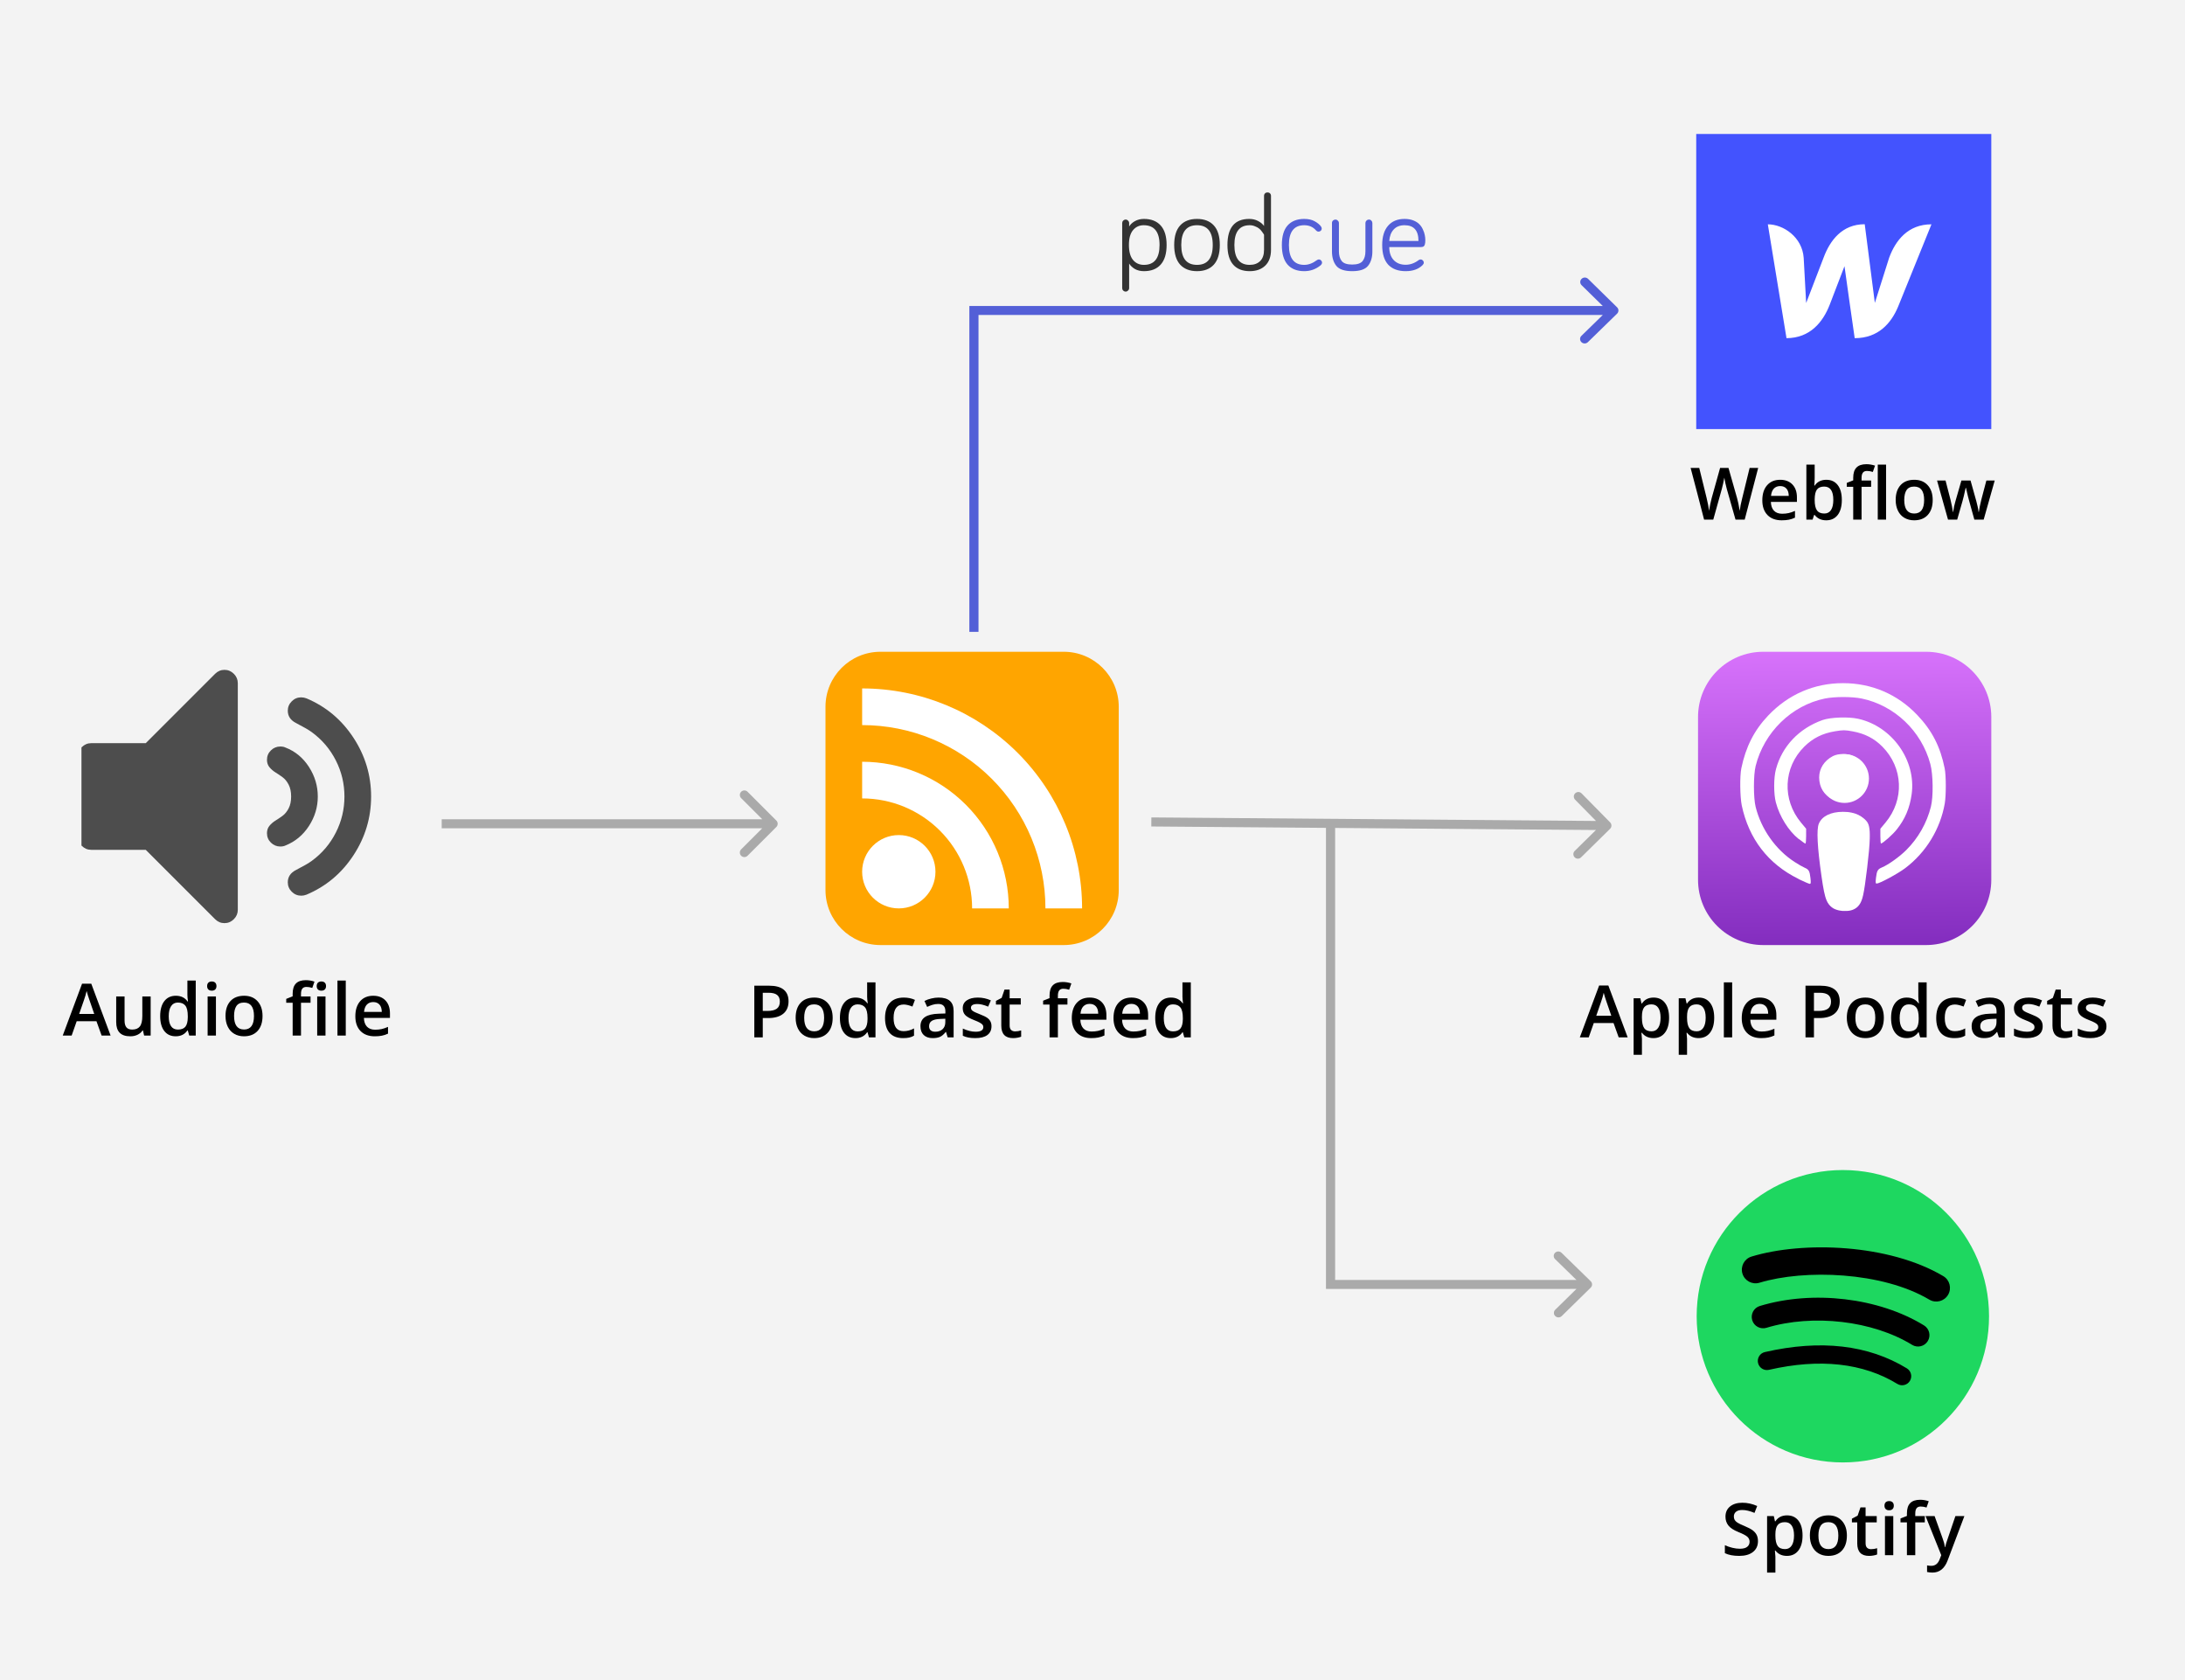 <svg width="1207" height="928" viewBox="0 0 1207 928" fill="none" xmlns="http://www.w3.org/2000/svg">
<rect x="0" y="0" width="1207" height="928" fill="#808080" stroke="none"/>
<rect width="1207" height="928" fill="white" fill-opacity="0.9"/>
<rect width="163" height="163" transform="translate(937 74)" fill="#4353FE"/>
<g clip-path="url(#clip0)">
<path d="M1043.6 142.282C1043.6 142.282 1036.27 165.407 1035.67 167.316C1035.45 165.352 1030.08 123.848 1030.08 123.848C1017.59 123.848 1010.92 132.792 1007.39 142.228C1007.39 142.228 998.484 165.407 997.724 167.37C997.67 165.571 996.367 142.5 996.367 142.5C995.607 130.938 985.076 123.902 976.552 123.902L986.867 186.786C999.95 186.732 1007.01 177.842 1010.7 168.407C1010.7 168.407 1018.57 147.954 1018.9 147.027C1018.95 147.9 1024.54 186.786 1024.54 186.786C1037.68 186.786 1044.74 178.442 1048.54 169.334L1066.94 123.902C1053.97 123.902 1047.13 132.792 1043.6 142.282Z" fill="white"/>
</g>
<path d="M963.781 287H958.703L953.859 269.969C953.651 269.227 953.391 268.159 953.078 266.766C952.766 265.359 952.577 264.383 952.512 263.836C952.382 264.669 952.167 265.75 951.867 267.078C951.581 268.406 951.34 269.396 951.145 270.047L946.418 287H941.34L937.648 272.703L933.898 258.445H938.664L942.746 275.086C943.384 277.755 943.84 280.112 944.113 282.156C944.257 281.049 944.471 279.812 944.758 278.445C945.044 277.078 945.305 275.971 945.539 275.125L950.188 258.445H954.816L959.582 275.203C960.038 276.753 960.52 279.07 961.027 282.156C961.223 280.294 961.691 277.924 962.434 275.047L966.496 258.445H971.223L963.781 287ZM984.23 287.391C980.871 287.391 978.241 286.414 976.34 284.461C974.452 282.495 973.508 279.793 973.508 276.355C973.508 272.827 974.387 270.053 976.145 268.035C977.902 266.017 980.318 265.008 983.391 265.008C986.242 265.008 988.495 265.874 990.148 267.605C991.802 269.337 992.629 271.72 992.629 274.754V277.234H978.234C978.299 279.331 978.866 280.945 979.934 282.078C981.001 283.198 982.505 283.758 984.445 283.758C985.721 283.758 986.906 283.641 988 283.406C989.107 283.159 990.292 282.755 991.555 282.195V285.926C990.435 286.46 989.302 286.837 988.156 287.059C987.01 287.28 985.702 287.391 984.23 287.391ZM983.391 268.484C981.932 268.484 980.76 268.947 979.875 269.871C979.003 270.796 978.482 272.143 978.312 273.914H988.117C988.091 272.13 987.661 270.783 986.828 269.871C985.995 268.947 984.849 268.484 983.391 268.484ZM1008.88 265.008C1011.57 265.008 1013.67 265.984 1015.17 267.938C1016.68 269.891 1017.43 272.632 1017.43 276.16C1017.43 279.702 1016.67 282.462 1015.15 284.441C1013.62 286.408 1011.51 287.391 1008.8 287.391C1006.07 287.391 1003.94 286.408 1002.43 284.441H1002.12L1001.28 287H997.844V256.609H1002.43V263.836C1002.43 264.37 1002.41 265.164 1002.36 266.219C1002.3 267.273 1002.26 267.944 1002.24 268.23H1002.43C1003.89 266.082 1006.04 265.008 1008.88 265.008ZM1007.69 268.758C1005.84 268.758 1004.5 269.305 1003.68 270.398C1002.88 271.479 1002.46 273.296 1002.43 275.848V276.16C1002.43 278.79 1002.85 280.698 1003.68 281.883C1004.52 283.055 1005.88 283.641 1007.77 283.641C1009.39 283.641 1010.62 282.996 1011.46 281.707C1012.3 280.418 1012.73 278.556 1012.73 276.121C1012.73 271.212 1011.05 268.758 1007.69 268.758ZM1033.61 268.875H1028.33V287H1023.72V268.875H1020.17V266.727L1023.72 265.32V263.914C1023.72 261.362 1024.32 259.474 1025.52 258.25C1026.72 257.013 1028.55 256.395 1031.01 256.395C1032.62 256.395 1034.21 256.661 1035.77 257.195L1034.56 260.672C1033.43 260.307 1032.35 260.125 1031.32 260.125C1030.28 260.125 1029.52 260.451 1029.04 261.102C1028.57 261.74 1028.33 262.703 1028.33 263.992V265.398H1033.61V268.875ZM1041.87 287H1037.28V256.609H1041.87V287ZM1067.63 276.16C1067.63 279.689 1066.72 282.443 1064.91 284.422C1063.1 286.401 1060.58 287.391 1057.36 287.391C1055.34 287.391 1053.55 286.935 1052 286.023C1050.45 285.112 1049.26 283.803 1048.43 282.098C1047.6 280.392 1047.18 278.413 1047.18 276.16C1047.18 272.658 1048.08 269.923 1049.88 267.957C1051.67 265.991 1054.2 265.008 1057.47 265.008C1060.6 265.008 1063.07 266.017 1064.89 268.035C1066.72 270.04 1067.63 272.749 1067.63 276.16ZM1051.91 276.16C1051.91 281.147 1053.75 283.641 1057.43 283.641C1061.08 283.641 1062.9 281.147 1062.9 276.16C1062.9 271.225 1061.07 268.758 1057.39 268.758C1055.47 268.758 1054.07 269.396 1053.2 270.672C1052.34 271.948 1051.91 273.777 1051.91 276.16ZM1090.64 287L1087.84 276.922C1087.51 275.854 1086.89 273.374 1086.01 269.48H1085.83C1085.08 272.996 1084.48 275.49 1084.04 276.961L1081.16 287H1076.09L1070.03 265.398H1074.72L1077.47 276.043C1078.1 278.673 1078.54 280.926 1078.8 282.801H1078.92C1079.05 281.85 1079.24 280.763 1079.5 279.539C1079.78 278.302 1080.01 277.378 1080.21 276.766L1083.49 265.398H1088.53L1091.71 276.766C1091.91 277.404 1092.15 278.38 1092.43 279.695C1092.73 281.01 1092.91 282.033 1092.96 282.762H1093.12C1093.31 281.16 1093.77 278.921 1094.48 276.043L1097.28 265.398H1101.89L1095.79 287H1090.64Z" fill="black"/>
<path d="M1063.96 360H974.04C954.135 360 938 376.135 938 396.04V485.96C938 505.865 954.135 522 974.04 522H1063.96C1083.86 522 1100 505.865 1100 485.96V396.04C1100 376.135 1083.86 360 1063.96 360Z" fill="url(#paint0_linear)"/>
<path d="M1014.05 501.826C1009.22 500.098 1008.18 497.749 1006.2 483.984C1003.9 467.984 1003.39 458.08 1004.73 454.943C1006.5 450.785 1011.3 448.425 1018.03 448.398C1024.7 448.371 1029.55 450.752 1031.33 454.943C1032.67 458.075 1032.17 467.984 1029.86 483.984C1028.29 495.162 1027.43 497.986 1025.27 499.887C1022.3 502.517 1018.09 503.246 1014.09 501.831L1014.05 501.826ZM993.409 485.41C976.723 477.202 966.031 463.313 962.143 444.834C961.171 440.066 961.009 428.688 961.927 424.314C964.357 412.569 969.001 403.384 976.723 395.262C987.847 383.533 1002.16 377.334 1018.09 377.334C1033.86 377.334 1048.11 383.42 1058.97 394.798C1067.23 403.384 1071.87 412.472 1074.25 424.444C1075.06 428.429 1075.06 439.294 1074.3 443.776C1071.82 457.945 1063.93 470.851 1052.43 479.524C1048.33 482.623 1038.28 488.034 1036.66 488.034C1036.07 488.034 1036.02 487.418 1036.29 484.929C1036.77 480.933 1037.26 480.101 1039.53 479.151C1043.14 477.639 1049.3 473.254 1053.08 469.463C1059.61 462.983 1064.42 454.505 1066.63 445.595C1068.04 440.033 1067.88 427.667 1066.31 421.943C1061.4 403.745 1046.55 389.597 1028.35 385.817C1023.06 384.737 1013.44 384.737 1008.1 385.817C989.683 389.597 974.455 404.447 969.811 423.131C968.569 428.207 968.569 440.573 969.811 445.649C972.889 458.015 980.881 469.355 991.357 476.105C993.409 477.455 995.893 478.859 996.919 479.291C999.187 480.263 999.673 481.073 1000.11 485.069C1000.38 487.499 1000.32 488.201 999.727 488.201C999.349 488.201 996.595 487.013 993.679 485.609L993.409 485.41ZM993.625 463.442C988.009 458.96 983.041 451.012 980.989 443.214C979.747 438.505 979.747 429.552 981.043 424.854C984.445 412.175 993.787 402.347 1006.75 397.73C1011.18 396.164 1021 395.813 1026.46 397.017C1045.25 401.202 1058.59 420.021 1056 438.689C1054.97 446.211 1052.38 452.389 1047.79 458.129C1045.52 461.029 1040.01 465.894 1039.04 465.894C1038.88 465.894 1038.72 464.058 1038.72 461.822V457.74L1041.52 454.392C1052.11 441.713 1051.35 424.001 1039.8 412.38C1035.31 407.855 1030.13 405.198 1023.43 403.972C1019.11 403.173 1018.2 403.173 1013.66 403.918C1006.77 405.041 1001.44 407.709 996.703 412.396C985.093 423.898 984.337 441.702 994.921 454.392L997.708 457.74V461.844C997.708 464.112 997.53 465.948 997.308 465.948C997.092 465.948 995.526 464.868 993.852 463.518L993.625 463.442ZM1012.36 441.394C1007.56 439.159 1004.97 434.941 1004.91 429.444C1004.91 424.503 1007.67 420.194 1012.42 417.672C1015.44 416.084 1020.79 416.084 1023.81 417.683C1027.11 419.395 1029.81 422.716 1030.83 426.182C1033.96 436.831 1022.68 446.162 1012.47 441.394H1012.36Z" fill="white"/>
<path d="M1018.94 443.489C1026.38 443.489 1032.41 437.46 1032.41 430.022C1032.41 422.584 1026.38 416.554 1018.94 416.554C1011.5 416.554 1005.47 422.584 1005.47 430.022C1005.47 437.46 1011.5 443.489 1018.94 443.489Z" fill="white"/>
<path d="M1020.23 448.706C1021.17 448.83 1023.02 449.073 1024.74 449.624C1026.47 450.164 1028.03 451.012 1029.25 451.881C1030.44 452.745 1031.31 453.641 1031.85 454.732C1032.39 455.823 1032.66 457.119 1032.82 459.241C1032.93 461.369 1032.93 464.317 1032.44 469.825C1031.95 475.317 1030.98 483.368 1030.23 488.525C1029.47 493.709 1028.93 495.977 1028.23 497.651C1027.53 499.379 1026.61 500.513 1025.58 501.323C1024.56 502.133 1023.37 502.619 1022.23 502.889C1021.1 503.159 1020.07 503.159 1019.1 503.159C1018.13 503.159 1017.21 503.159 1015.97 502.889C1014.73 502.619 1013.11 502.133 1011.92 501.161C1010.68 500.189 1009.87 498.785 1009.22 496.949C1008.57 495.113 1008.09 492.899 1007.44 488.471C1006.79 484.043 1005.93 477.455 1005.39 472.433C1004.85 467.411 1004.63 463.955 1004.59 461.633C1004.53 459.311 1004.64 458.161 1004.91 457.043C1005.18 455.963 1005.61 454.937 1006.21 454.073C1006.8 453.209 1007.58 452.453 1008.37 451.859C1009.14 451.265 1009.93 450.833 1010.88 450.499C1011.82 450.121 1012.95 449.797 1014.34 449.527C1015.74 449.257 1017.36 448.987 1018.2 448.879C1019.03 448.754 1019.03 448.754 1019.96 448.879L1020.23 448.706Z" fill="white"/>
<path d="M894.176 573L891.324 565.07H880.406L877.613 573H872.691L883.375 544.328H888.453L899.137 573H894.176ZM890.094 561.047L887.418 553.273C887.223 552.753 886.949 551.932 886.598 550.812C886.259 549.693 886.025 548.872 885.895 548.352C885.543 549.953 885.029 551.704 884.352 553.605L881.773 561.047H890.094ZM913.375 573.391C910.641 573.391 908.518 572.408 907.008 570.441H906.734C906.917 572.264 907.008 573.371 907.008 573.762V582.609H902.418V551.398H906.129C906.233 551.802 906.448 552.766 906.773 554.289H907.008C908.44 552.102 910.589 551.008 913.453 551.008C916.148 551.008 918.245 551.984 919.742 553.938C921.253 555.891 922.008 558.632 922.008 562.16C922.008 565.689 921.24 568.443 919.703 570.422C918.18 572.401 916.07 573.391 913.375 573.391ZM912.262 554.758C910.439 554.758 909.104 555.292 908.258 556.359C907.424 557.427 907.008 559.133 907.008 561.477V562.16C907.008 564.79 907.424 566.698 908.258 567.883C909.091 569.055 910.452 569.641 912.34 569.641C913.928 569.641 915.152 568.99 916.012 567.688C916.871 566.385 917.301 564.53 917.301 562.121C917.301 559.699 916.871 557.87 916.012 556.633C915.165 555.383 913.915 554.758 912.262 554.758ZM938.297 573.391C935.562 573.391 933.44 572.408 931.93 570.441H931.656C931.839 572.264 931.93 573.371 931.93 573.762V582.609H927.34V551.398H931.051C931.155 551.802 931.37 552.766 931.695 554.289H931.93C933.362 552.102 935.51 551.008 938.375 551.008C941.07 551.008 943.167 551.984 944.664 553.938C946.174 555.891 946.93 558.632 946.93 562.16C946.93 565.689 946.161 568.443 944.625 570.422C943.102 572.401 940.992 573.391 938.297 573.391ZM937.184 554.758C935.361 554.758 934.026 555.292 933.18 556.359C932.346 557.427 931.93 559.133 931.93 561.477V562.16C931.93 564.79 932.346 566.698 933.18 567.883C934.013 569.055 935.374 569.641 937.262 569.641C938.85 569.641 940.074 568.99 940.934 567.688C941.793 566.385 942.223 564.53 942.223 562.121C942.223 559.699 941.793 557.87 940.934 556.633C940.087 555.383 938.837 554.758 937.184 554.758ZM956.852 573H952.262V542.609H956.852V573ZM972.867 573.391C969.508 573.391 966.878 572.414 964.977 570.461C963.089 568.495 962.145 565.793 962.145 562.355C962.145 558.827 963.023 556.053 964.781 554.035C966.539 552.017 968.954 551.008 972.027 551.008C974.879 551.008 977.132 551.874 978.785 553.605C980.439 555.337 981.266 557.72 981.266 560.754V563.234H966.871C966.936 565.331 967.503 566.945 968.57 568.078C969.638 569.198 971.142 569.758 973.082 569.758C974.358 569.758 975.543 569.641 976.637 569.406C977.743 569.159 978.928 568.755 980.191 568.195V571.926C979.072 572.46 977.939 572.837 976.793 573.059C975.647 573.28 974.339 573.391 972.867 573.391ZM972.027 554.484C970.569 554.484 969.397 554.947 968.512 555.871C967.639 556.796 967.118 558.143 966.949 559.914H976.754C976.728 558.13 976.298 556.783 975.465 555.871C974.632 554.947 973.486 554.484 972.027 554.484ZM1016.27 553.078C1016.27 556.06 1015.29 558.345 1013.34 559.934C1011.38 561.522 1008.6 562.316 1005 562.316H1002.03V573H997.359V544.445H1005.58C1009.15 544.445 1011.82 545.174 1013.59 546.633C1015.37 548.091 1016.27 550.24 1016.27 553.078ZM1002.03 558.391H1004.51C1006.9 558.391 1008.66 557.974 1009.78 557.141C1010.9 556.307 1011.46 555.005 1011.46 553.234C1011.46 551.594 1010.96 550.37 1009.96 549.562C1008.95 548.755 1007.39 548.352 1005.27 548.352H1002.03V558.391ZM1040.64 562.16C1040.64 565.689 1039.74 568.443 1037.93 570.422C1036.12 572.401 1033.6 573.391 1030.37 573.391C1028.35 573.391 1026.57 572.935 1025.02 572.023C1023.47 571.112 1022.27 569.803 1021.44 568.098C1020.61 566.392 1020.19 564.413 1020.19 562.16C1020.19 558.658 1021.09 555.923 1022.89 553.957C1024.68 551.991 1027.22 551.008 1030.48 551.008C1033.61 551.008 1036.08 552.017 1037.91 554.035C1039.73 556.04 1040.64 558.749 1040.64 562.16ZM1024.92 562.16C1024.92 567.147 1026.76 569.641 1030.45 569.641C1034.09 569.641 1035.91 567.147 1035.91 562.16C1035.91 557.225 1034.08 554.758 1030.41 554.758C1028.48 554.758 1027.08 555.396 1026.21 556.672C1025.35 557.948 1024.92 559.777 1024.92 562.16ZM1053.22 573.391C1050.52 573.391 1048.42 572.414 1046.91 570.461C1045.4 568.508 1044.64 565.767 1044.64 562.238C1044.64 558.697 1045.41 555.943 1046.93 553.977C1048.47 551.997 1050.59 551.008 1053.3 551.008C1056.14 551.008 1058.3 552.056 1059.78 554.152H1060.02C1059.79 552.603 1059.68 551.379 1059.68 550.48V542.609H1064.29V573H1060.7L1059.9 570.168H1059.68C1058.21 572.316 1056.06 573.391 1053.22 573.391ZM1054.45 569.68C1056.34 569.68 1057.71 569.152 1058.57 568.098C1059.43 567.03 1059.87 565.305 1059.9 562.922V562.277C1059.9 559.556 1059.46 557.622 1058.57 556.477C1057.68 555.331 1056.3 554.758 1054.41 554.758C1052.8 554.758 1051.55 555.415 1050.68 556.73C1049.81 558.033 1049.37 559.895 1049.37 562.316C1049.37 564.712 1049.79 566.542 1050.64 567.805C1051.49 569.055 1052.76 569.68 1054.45 569.68ZM1079.57 573.391C1076.3 573.391 1073.81 572.44 1072.11 570.539C1070.41 568.625 1069.57 565.884 1069.57 562.316C1069.57 558.684 1070.45 555.891 1072.22 553.938C1074.01 551.984 1076.58 551.008 1079.94 551.008C1082.22 551.008 1084.27 551.431 1086.09 552.277L1084.7 555.969C1082.76 555.214 1081.16 554.836 1079.9 554.836C1076.16 554.836 1074.29 557.316 1074.29 562.277C1074.29 564.699 1074.76 566.522 1075.68 567.746C1076.62 568.957 1077.98 569.562 1079.78 569.562C1081.83 569.562 1083.76 569.055 1085.58 568.039V572.043C1084.76 572.525 1083.88 572.87 1082.95 573.078C1082.02 573.286 1080.89 573.391 1079.57 573.391ZM1104.18 573L1103.26 569.992H1103.1C1102.06 571.307 1101.01 572.206 1099.96 572.688C1098.9 573.156 1097.55 573.391 1095.89 573.391C1093.77 573.391 1092.11 572.818 1090.91 571.672C1089.73 570.526 1089.14 568.905 1089.14 566.809C1089.14 564.582 1089.96 562.902 1091.62 561.77C1093.27 560.637 1095.79 560.018 1099.18 559.914L1102.91 559.797V558.645C1102.91 557.264 1102.58 556.236 1101.93 555.559C1101.29 554.868 1100.3 554.523 1098.94 554.523C1097.83 554.523 1096.77 554.686 1095.76 555.012C1094.74 555.337 1093.77 555.721 1092.83 556.164L1091.34 552.883C1092.52 552.271 1093.8 551.809 1095.19 551.496C1096.58 551.171 1097.9 551.008 1099.14 551.008C1101.88 551.008 1103.95 551.607 1105.35 552.805C1106.75 554.003 1107.46 555.884 1107.46 558.449V573H1104.18ZM1097.34 569.875C1099.01 569.875 1100.34 569.413 1101.34 568.488C1102.36 567.551 1102.87 566.242 1102.87 564.562V562.688L1100.09 562.805C1097.93 562.883 1096.36 563.247 1095.37 563.898C1094.39 564.536 1093.9 565.52 1093.9 566.848C1093.9 567.811 1094.19 568.56 1094.76 569.094C1095.33 569.615 1096.19 569.875 1097.34 569.875ZM1128.38 566.848C1128.38 568.957 1127.61 570.578 1126.07 571.711C1124.53 572.831 1122.33 573.391 1119.47 573.391C1116.59 573.391 1114.28 572.954 1112.54 572.082V568.117C1115.07 569.289 1117.44 569.875 1119.62 569.875C1122.45 569.875 1123.86 569.022 1123.86 567.316C1123.86 566.77 1123.71 566.314 1123.39 565.949C1123.08 565.585 1122.57 565.207 1121.85 564.816C1121.14 564.426 1120.14 563.983 1118.86 563.488C1116.38 562.525 1114.69 561.561 1113.8 560.598C1112.93 559.634 1112.5 558.384 1112.5 556.848C1112.5 554.999 1113.24 553.566 1114.72 552.551C1116.22 551.522 1118.25 551.008 1120.82 551.008C1123.36 551.008 1125.76 551.522 1128.02 552.551L1126.54 556.008C1124.21 555.044 1122.25 554.562 1120.66 554.562C1118.24 554.562 1117.03 555.253 1117.03 556.633C1117.03 557.31 1117.34 557.883 1117.96 558.352C1118.6 558.82 1119.98 559.465 1122.11 560.285C1123.89 560.975 1125.18 561.607 1125.99 562.18C1126.8 562.753 1127.4 563.417 1127.79 564.172C1128.18 564.914 1128.38 565.806 1128.38 566.848ZM1141.4 569.68C1142.52 569.68 1143.64 569.504 1144.76 569.152V572.609C1144.25 572.831 1143.6 573.013 1142.79 573.156C1141.99 573.312 1141.17 573.391 1140.31 573.391C1135.96 573.391 1133.79 571.099 1133.79 566.516V554.875H1130.84V552.844L1134 551.164L1135.56 546.594H1138.39V551.398H1144.55V554.875H1138.39V566.438C1138.39 567.544 1138.67 568.365 1139.21 568.898C1139.77 569.419 1140.5 569.68 1141.4 569.68ZM1163.61 566.848C1163.61 568.957 1162.84 570.578 1161.3 571.711C1159.77 572.831 1157.57 573.391 1154.7 573.391C1151.83 573.391 1149.51 572.954 1147.77 572.082V568.117C1150.31 569.289 1152.67 569.875 1154.86 569.875C1157.68 569.875 1159.1 569.022 1159.1 567.316C1159.1 566.77 1158.94 566.314 1158.63 565.949C1158.32 565.585 1157.8 565.207 1157.09 564.816C1156.37 564.426 1155.37 563.983 1154.1 563.488C1151.61 562.525 1149.92 561.561 1149.04 560.598C1148.17 559.634 1147.73 558.384 1147.73 556.848C1147.73 554.999 1148.47 553.566 1149.96 552.551C1151.45 551.522 1153.49 551.008 1156.05 551.008C1158.59 551.008 1160.99 551.522 1163.26 552.551L1161.77 556.008C1159.44 555.044 1157.48 554.562 1155.89 554.562C1153.47 554.562 1152.26 555.253 1152.26 556.633C1152.26 557.31 1152.57 557.883 1153.2 558.352C1153.84 558.82 1155.22 559.465 1157.34 560.285C1159.12 560.975 1160.42 561.607 1161.23 562.18C1162.03 562.753 1162.63 563.417 1163.02 564.172C1163.41 564.914 1163.61 565.806 1163.61 566.848Z" fill="black"/>
<g clip-path="url(#clip1)">
<path d="M124.001 369.992C122.007 369.992 120.281 370.722 118.824 372.178L80.51 410.492H50.365C48.369 410.492 46.644 411.222 45.186 412.678C43.729 414.135 43 415.862 43 417.856V462.031C43 464.025 43.729 465.752 45.186 467.208C46.645 468.665 48.371 469.395 50.365 469.395H80.509L118.822 507.709C120.28 509.165 122.005 509.895 123.999 509.895C125.995 509.895 127.721 509.165 129.178 507.709C130.635 506.253 131.364 504.526 131.364 502.532V377.352C131.364 375.358 130.635 373.631 129.179 372.174C127.721 370.718 125.996 369.988 124.001 369.988" fill="#4D4D4D"/>
<path d="M170.66 456.231C173.921 451.207 175.551 445.782 175.551 439.952C175.551 434.122 173.921 428.671 170.66 423.608C167.398 418.546 163.087 414.98 157.716 412.908C156.949 412.525 155.989 412.333 154.839 412.333C152.845 412.333 151.118 413.044 149.662 414.461C148.206 415.888 147.475 417.626 147.475 419.697C147.475 421.308 147.935 422.669 148.857 423.782C149.778 424.895 150.889 425.854 152.194 426.659C153.496 427.464 154.801 428.346 156.106 429.305C157.411 430.264 158.522 431.626 159.443 433.389C160.361 435.155 160.823 437.341 160.823 439.949C160.823 442.558 160.362 444.744 159.443 446.509C158.522 448.274 157.411 449.634 156.106 450.595C154.801 451.553 153.496 452.436 152.194 453.241C150.889 454.045 149.778 455.005 148.857 456.116C147.936 457.231 147.475 458.591 147.475 460.202C147.475 462.274 148.206 464.018 149.662 465.437C151.118 466.849 152.845 467.567 154.839 467.567C155.989 467.567 156.949 467.375 157.716 466.993C163.087 464.842 167.4 461.255 170.66 456.231" fill="#4D4D4D"/>
<path d="M195.219 472.457C201.739 462.529 205 451.69 205 439.948C205 428.211 201.739 417.378 195.219 407.438C188.699 397.511 180.067 390.277 169.33 385.751C168.335 385.368 167.336 385.176 166.34 385.176C164.346 385.176 162.619 385.905 161.16 387.362C159.704 388.82 158.976 390.545 158.976 392.54C158.976 395.532 160.471 397.794 163.464 399.329C167.758 401.554 170.673 403.241 172.207 404.391C177.884 408.534 182.313 413.73 185.496 419.982C188.679 426.234 190.271 432.888 190.271 439.951C190.271 447.007 188.679 453.662 185.496 459.919C182.313 466.173 177.883 471.367 172.207 475.51C170.673 476.661 167.758 478.349 163.464 480.573C160.471 482.108 158.976 484.371 158.976 487.363C158.976 489.357 159.704 491.084 161.16 492.54C162.619 493.999 164.382 494.728 166.453 494.728C167.374 494.728 168.335 494.534 169.33 494.153C180.067 489.625 188.699 482.396 195.219 472.463" fill="#4D4D4D"/>
</g>
<path d="M56.137 572L53.285 564.07H42.367L39.574 572H34.652L45.336 543.328H50.414L61.098 572H56.137ZM52.055 560.047L49.379 552.273C49.184 551.753 48.91 550.932 48.559 549.812C48.22 548.693 47.986 547.872 47.855 547.352C47.504 548.953 46.99 550.704 46.312 552.605L43.734 560.047H52.055ZM79.613 572L78.969 569.168H78.734C78.096 570.171 77.185 570.958 76 571.531C74.828 572.104 73.487 572.391 71.977 572.391C69.359 572.391 67.406 571.74 66.117 570.438C64.828 569.135 64.184 567.163 64.184 564.52V550.398H68.812V563.719C68.812 565.372 69.151 566.616 69.828 567.449C70.505 568.27 71.566 568.68 73.012 568.68C74.939 568.68 76.352 568.107 77.25 566.961C78.162 565.802 78.617 563.868 78.617 561.16V550.398H83.227V572H79.613ZM97.055 572.391C94.359 572.391 92.257 571.414 90.746 569.461C89.236 567.508 88.481 564.767 88.481 561.238C88.481 557.697 89.242 554.943 90.766 552.977C92.302 550.997 94.424 550.008 97.133 550.008C99.971 550.008 102.133 551.056 103.617 553.152H103.852C103.63 551.603 103.52 550.379 103.52 549.48V541.609H108.129V572H104.535L103.734 569.168H103.52C102.048 571.316 99.893 572.391 97.055 572.391ZM98.285 568.68C100.173 568.68 101.547 568.152 102.406 567.098C103.266 566.03 103.708 564.305 103.734 561.922V561.277C103.734 558.556 103.292 556.622 102.406 555.477C101.521 554.331 100.134 553.758 98.246 553.758C96.632 553.758 95.388 554.415 94.516 555.73C93.643 557.033 93.207 558.895 93.207 561.316C93.207 563.712 93.63 565.542 94.477 566.805C95.323 568.055 96.592 568.68 98.285 568.68ZM119.281 572H114.691V550.398H119.281V572ZM114.418 544.676C114.418 543.855 114.639 543.224 115.082 542.781C115.538 542.339 116.182 542.117 117.016 542.117C117.823 542.117 118.448 542.339 118.891 542.781C119.346 543.224 119.574 543.855 119.574 544.676C119.574 545.457 119.346 546.076 118.891 546.531C118.448 546.974 117.823 547.195 117.016 547.195C116.182 547.195 115.538 546.974 115.082 546.531C114.639 546.076 114.418 545.457 114.418 544.676ZM145.023 561.16C145.023 564.689 144.118 567.443 142.309 569.422C140.499 571.401 137.979 572.391 134.75 572.391C132.732 572.391 130.948 571.935 129.398 571.023C127.849 570.112 126.658 568.803 125.824 567.098C124.991 565.392 124.574 563.413 124.574 561.16C124.574 557.658 125.473 554.923 127.27 552.957C129.066 550.991 131.599 550.008 134.867 550.008C137.992 550.008 140.466 551.017 142.289 553.035C144.112 555.04 145.023 557.749 145.023 561.16ZM129.301 561.16C129.301 566.147 131.143 568.641 134.828 568.641C138.474 568.641 140.297 566.147 140.297 561.16C140.297 556.225 138.461 553.758 134.789 553.758C132.862 553.758 131.462 554.396 130.59 555.672C129.73 556.948 129.301 558.777 129.301 561.16ZM171.547 553.875H166.273V572H161.664V553.875H158.109V551.727L161.664 550.32V548.914C161.664 546.362 162.263 544.474 163.461 543.25C164.659 542.013 166.488 541.395 168.949 541.395C170.564 541.395 172.152 541.661 173.715 542.195L172.504 545.672C171.371 545.307 170.29 545.125 169.262 545.125C168.22 545.125 167.458 545.451 166.977 546.102C166.508 546.74 166.273 547.703 166.273 548.992V550.398H171.547V553.875ZM179.809 572H175.219V550.398H179.809V572ZM174.945 544.676C174.945 543.855 175.167 543.224 175.609 542.781C176.065 542.339 176.71 542.117 177.543 542.117C178.35 542.117 178.975 542.339 179.418 542.781C179.874 543.224 180.102 543.855 180.102 544.676C180.102 545.457 179.874 546.076 179.418 546.531C178.975 546.974 178.35 547.195 177.543 547.195C176.71 547.195 176.065 546.974 175.609 546.531C175.167 546.076 174.945 545.457 174.945 544.676ZM191 572H186.41V541.609H191V572ZM207.016 572.391C203.656 572.391 201.026 571.414 199.125 569.461C197.237 567.495 196.293 564.793 196.293 561.355C196.293 557.827 197.172 555.053 198.93 553.035C200.688 551.017 203.103 550.008 206.176 550.008C209.027 550.008 211.28 550.874 212.934 552.605C214.587 554.337 215.414 556.72 215.414 559.754V562.234H201.02C201.085 564.331 201.651 565.945 202.719 567.078C203.786 568.198 205.29 568.758 207.23 568.758C208.507 568.758 209.691 568.641 210.785 568.406C211.892 568.159 213.077 567.755 214.34 567.195V570.926C213.22 571.46 212.087 571.837 210.941 572.059C209.796 572.28 208.487 572.391 207.016 572.391ZM206.176 553.484C204.717 553.484 203.546 553.947 202.66 554.871C201.788 555.796 201.267 557.143 201.098 558.914H210.902C210.876 557.13 210.447 555.783 209.613 554.871C208.78 553.947 207.634 553.484 206.176 553.484Z" fill="black"/>
<rect x="955.837" y="678.651" width="121.814" height="90.419" fill="black"/>
<path d="M1018 646.267C973.399 646.267 937.244 682.421 937.244 727.018C937.244 771.617 973.399 807.769 1018 807.769C1062.6 807.769 1098.75 771.617 1098.75 727.018C1098.75 682.424 1062.6 646.271 1018 646.271L1018 646.267V646.267ZM1055.03 762.734C1053.58 765.106 1050.48 765.858 1048.11 764.402C1029.15 752.821 1005.28 750.198 977.168 756.62C974.46 757.237 971.76 755.54 971.142 752.83C970.522 750.121 972.213 747.421 974.928 746.804C1005.69 739.773 1032.07 742.802 1053.36 755.81C1055.73 757.266 1056.48 760.361 1055.03 762.734V762.734ZM1064.91 740.743C1063.09 743.708 1059.21 744.644 1056.25 742.821C1034.55 729.476 1001.46 725.612 975.786 733.406C972.456 734.412 968.939 732.535 967.928 729.211C966.926 725.881 968.803 722.371 972.127 721.359C1001.45 712.461 1037.91 716.771 1062.84 732.089C1065.8 733.911 1066.73 737.787 1064.91 740.744V740.743ZM1065.76 717.847C1039.74 702.389 996.795 700.967 971.947 708.509C967.956 709.719 963.737 707.466 962.528 703.476C961.318 699.484 963.569 695.267 967.562 694.054C996.087 685.395 1043.51 687.068 1073.47 704.856C1077.07 706.986 1078.24 711.622 1076.11 715.206C1073.99 718.795 1069.34 719.978 1065.76 717.847H1065.76Z" fill="#1ED760"/>
<path d="M971.105 851.246C971.105 853.785 970.188 855.777 968.352 857.223C966.516 858.668 963.983 859.391 960.754 859.391C957.525 859.391 954.882 858.889 952.824 857.887V853.473C954.126 854.085 955.507 854.566 956.965 854.918C958.436 855.27 959.803 855.445 961.066 855.445C962.915 855.445 964.276 855.094 965.148 854.391C966.034 853.688 966.477 852.743 966.477 851.559C966.477 850.491 966.073 849.586 965.266 848.844C964.458 848.102 962.792 847.223 960.266 846.207C957.661 845.152 955.826 843.948 954.758 842.594C953.69 841.24 953.156 839.612 953.156 837.711C953.156 835.328 954.003 833.453 955.695 832.086C957.388 830.719 959.66 830.035 962.512 830.035C965.246 830.035 967.967 830.634 970.676 831.832L969.191 835.641C966.652 834.573 964.387 834.039 962.395 834.039C960.884 834.039 959.738 834.371 958.957 835.035C958.176 835.686 957.785 836.552 957.785 837.633C957.785 838.375 957.941 839.013 958.254 839.547C958.566 840.068 959.081 840.562 959.797 841.031C960.513 841.5 961.802 842.118 963.664 842.887C965.76 843.759 967.297 844.573 968.273 845.328C969.25 846.083 969.966 846.936 970.422 847.887C970.878 848.837 971.105 849.957 971.105 851.246ZM987.102 859.391C984.367 859.391 982.245 858.408 980.734 856.441H980.461C980.643 858.264 980.734 859.371 980.734 859.762V868.609H976.145V837.398H979.855C979.96 837.802 980.174 838.766 980.5 840.289H980.734C982.167 838.102 984.315 837.008 987.18 837.008C989.875 837.008 991.971 837.984 993.469 839.938C994.979 841.891 995.734 844.632 995.734 848.16C995.734 851.689 994.966 854.443 993.43 856.422C991.906 858.401 989.797 859.391 987.102 859.391ZM985.988 840.758C984.165 840.758 982.831 841.292 981.984 842.359C981.151 843.427 980.734 845.133 980.734 847.477V848.16C980.734 850.79 981.151 852.698 981.984 853.883C982.818 855.055 984.178 855.641 986.066 855.641C987.655 855.641 988.879 854.99 989.738 853.688C990.598 852.385 991.027 850.53 991.027 848.121C991.027 845.699 990.598 843.87 989.738 842.633C988.892 841.383 987.642 840.758 985.988 840.758ZM1020.23 848.16C1020.23 851.689 1019.32 854.443 1017.51 856.422C1015.7 858.401 1013.18 859.391 1009.95 859.391C1007.93 859.391 1006.15 858.935 1004.6 858.023C1003.05 857.112 1001.86 855.803 1001.03 854.098C1000.19 852.392 999.777 850.413 999.777 848.16C999.777 844.658 1000.68 841.923 1002.47 839.957C1004.27 837.991 1006.8 837.008 1010.07 837.008C1013.2 837.008 1015.67 838.017 1017.49 840.035C1019.32 842.04 1020.23 844.749 1020.23 848.16ZM1004.5 848.16C1004.5 853.147 1006.35 855.641 1010.03 855.641C1013.68 855.641 1015.5 853.147 1015.5 848.16C1015.5 843.225 1013.66 840.758 1009.99 840.758C1008.07 840.758 1006.67 841.396 1005.79 842.672C1004.93 843.948 1004.5 845.777 1004.5 848.16ZM1033.57 855.68C1034.69 855.68 1035.81 855.504 1036.93 855.152V858.609C1036.42 858.831 1035.76 859.013 1034.95 859.156C1034.16 859.312 1033.33 859.391 1032.47 859.391C1028.12 859.391 1025.95 857.099 1025.95 852.516V840.875H1023V838.844L1026.16 837.164L1027.73 832.594H1030.56V837.398H1036.71V840.875H1030.56V852.438C1030.56 853.544 1030.83 854.365 1031.38 854.898C1031.94 855.419 1032.67 855.68 1033.57 855.68ZM1045.85 859H1041.26V837.398H1045.85V859ZM1040.99 831.676C1040.99 830.855 1041.21 830.224 1041.65 829.781C1042.11 829.339 1042.75 829.117 1043.59 829.117C1044.39 829.117 1045.02 829.339 1045.46 829.781C1045.92 830.224 1046.14 830.855 1046.14 831.676C1046.14 832.457 1045.92 833.076 1045.46 833.531C1045.02 833.974 1044.39 834.195 1043.59 834.195C1042.75 834.195 1042.11 833.974 1041.65 833.531C1041.21 833.076 1040.99 832.457 1040.99 831.676ZM1063.27 840.875H1058V859H1053.39V840.875H1049.84V838.727L1053.39 837.32V835.914C1053.39 833.362 1053.99 831.474 1055.19 830.25C1056.39 829.013 1058.21 828.395 1060.68 828.395C1062.29 828.395 1063.88 828.661 1065.44 829.195L1064.23 832.672C1063.1 832.307 1062.02 832.125 1060.99 832.125C1059.95 832.125 1059.18 832.451 1058.7 833.102C1058.23 833.74 1058 834.703 1058 835.992V837.398H1063.27V840.875ZM1063.68 837.398H1068.68L1073.08 849.645C1073.74 851.389 1074.18 853.03 1074.41 854.566H1074.56C1074.68 853.85 1074.89 852.984 1075.21 851.969C1075.52 850.94 1077.17 846.083 1080.17 837.398H1085.13L1075.89 861.871C1074.21 866.363 1071.41 868.609 1067.49 868.609C1066.48 868.609 1065.49 868.499 1064.52 868.277V864.645C1065.21 864.801 1066 864.879 1066.89 864.879C1069.1 864.879 1070.66 863.596 1071.55 861.031L1072.36 859L1063.68 837.398Z" fill="black"/>
<path d="M538 171.5L538.007 169.028L535.472 169.028L535.472 171.507L538 171.5ZM893.282 173.248C894.272 172.283 894.277 170.717 893.292 169.752L877.252 154.02C876.267 153.055 874.667 153.055 873.677 154.02C872.687 154.986 872.683 156.551 873.667 157.516L887.925 171.5L873.587 185.484C872.597 186.449 872.592 188.014 873.577 188.98C874.561 189.945 876.161 189.945 877.151 188.98L893.282 173.248ZM540.528 348.993L540.528 171.493L535.472 171.507L535.472 349.007L540.528 348.993ZM537.993 173.972L891.493 173.972L891.507 169.028L538.007 169.028L537.993 173.972Z" fill="#535FD7"/>
<path d="M889.418 457.782C890.402 456.813 890.415 455.23 889.446 454.246L873.663 438.211C872.695 437.226 871.112 437.214 870.128 438.182C869.144 439.151 869.131 440.734 870.1 441.718L884.129 455.972L869.875 470.001C868.891 470.97 868.878 472.553 869.847 473.537C870.815 474.521 872.398 474.533 873.382 473.565L889.418 457.782ZM635.98 456.5L887.645 458.5L887.684 453.5L636.02 451.5L635.98 456.5Z" fill="#AAAAAA"/>
<path d="M428.864 456.768C429.84 455.791 429.84 454.209 428.864 453.232L412.954 437.322C411.977 436.346 410.394 436.346 409.418 437.322C408.442 438.299 408.442 439.882 409.418 440.858L423.56 455L409.418 469.142C408.442 470.118 408.442 471.701 409.418 472.678C410.394 473.654 411.977 473.654 412.954 472.678L428.864 456.768ZM244 457.5H427.096V452.5H244V457.5Z" fill="#AAAAAA"/>
<path d="M735 709.45L735.007 711.922L732.472 711.922L732.472 709.443L735 709.45ZM878.727 707.701C879.717 708.667 879.722 710.232 878.737 711.197L862.697 726.929C861.712 727.895 860.112 727.895 859.122 726.929C858.132 725.964 858.128 724.399 859.112 723.433L873.37 709.449L859.032 695.466C858.042 694.5 858.037 692.935 859.022 691.97C860.006 691.004 861.606 691.004 862.596 691.97L878.727 707.701ZM737.528 457.007L737.528 709.456L732.472 709.443L732.472 456.993L737.528 457.007ZM734.993 706.978L876.938 706.977L876.952 711.921L735.007 711.922L734.993 706.978Z" fill="#AAAAAA"/>
<path d="M435.594 553.078C435.594 556.06 434.617 558.345 432.664 559.934C430.711 561.522 427.931 562.316 424.324 562.316H421.355V573H416.688V544.445H424.91C428.478 544.445 431.147 545.174 432.918 546.633C434.702 548.091 435.594 550.24 435.594 553.078ZM421.355 558.391H423.836C426.232 558.391 427.99 557.974 429.109 557.141C430.229 556.307 430.789 555.005 430.789 553.234C430.789 551.594 430.288 550.37 429.285 549.562C428.283 548.755 426.72 548.352 424.598 548.352H421.355V558.391ZM459.969 562.16C459.969 565.689 459.064 568.443 457.254 570.422C455.444 572.401 452.924 573.391 449.695 573.391C447.677 573.391 445.893 572.935 444.344 572.023C442.794 571.112 441.603 569.803 440.77 568.098C439.936 566.392 439.52 564.413 439.52 562.16C439.52 558.658 440.418 555.923 442.215 553.957C444.012 551.991 446.544 551.008 449.812 551.008C452.938 551.008 455.411 552.017 457.234 554.035C459.057 556.04 459.969 558.749 459.969 562.16ZM444.246 562.16C444.246 567.147 446.089 569.641 449.773 569.641C453.419 569.641 455.242 567.147 455.242 562.16C455.242 557.225 453.406 554.758 449.734 554.758C447.807 554.758 446.408 555.396 445.535 556.672C444.676 557.948 444.246 559.777 444.246 562.16ZM472.547 573.391C469.852 573.391 467.749 572.414 466.238 570.461C464.728 568.508 463.973 565.767 463.973 562.238C463.973 558.697 464.734 555.943 466.258 553.977C467.794 551.997 469.917 551.008 472.625 551.008C475.464 551.008 477.625 552.056 479.109 554.152H479.344C479.122 552.603 479.012 551.379 479.012 550.48V542.609H483.621V573H480.027L479.227 570.168H479.012C477.54 572.316 475.385 573.391 472.547 573.391ZM473.777 569.68C475.665 569.68 477.039 569.152 477.898 568.098C478.758 567.03 479.201 565.305 479.227 562.922V562.277C479.227 559.556 478.784 557.622 477.898 556.477C477.013 555.331 475.626 554.758 473.738 554.758C472.124 554.758 470.88 555.415 470.008 556.73C469.135 558.033 468.699 559.895 468.699 562.316C468.699 564.712 469.122 566.542 469.969 567.805C470.815 569.055 472.085 569.68 473.777 569.68ZM498.895 573.391C495.626 573.391 493.139 572.44 491.434 570.539C489.741 568.625 488.895 565.884 488.895 562.316C488.895 558.684 489.78 555.891 491.551 553.938C493.335 551.984 495.906 551.008 499.266 551.008C501.544 551.008 503.595 551.431 505.418 552.277L504.031 555.969C502.091 555.214 500.49 554.836 499.227 554.836C495.49 554.836 493.621 557.316 493.621 562.277C493.621 564.699 494.083 566.522 495.008 567.746C495.945 568.957 497.312 569.562 499.109 569.562C501.154 569.562 503.087 569.055 504.91 568.039V572.043C504.09 572.525 503.211 572.87 502.273 573.078C501.349 573.286 500.223 573.391 498.895 573.391ZM523.504 573L522.586 569.992H522.43C521.388 571.307 520.34 572.206 519.285 572.688C518.23 573.156 516.876 573.391 515.223 573.391C513.1 573.391 511.44 572.818 510.242 571.672C509.057 570.526 508.465 568.905 508.465 566.809C508.465 564.582 509.292 562.902 510.945 561.77C512.599 560.637 515.118 560.018 518.504 559.914L522.234 559.797V558.645C522.234 557.264 521.909 556.236 521.258 555.559C520.62 554.868 519.624 554.523 518.27 554.523C517.163 554.523 516.102 554.686 515.086 555.012C514.07 555.337 513.094 555.721 512.156 556.164L510.672 552.883C511.844 552.271 513.126 551.809 514.52 551.496C515.913 551.171 517.228 551.008 518.465 551.008C521.212 551.008 523.283 551.607 524.676 552.805C526.082 554.003 526.785 555.884 526.785 558.449V573H523.504ZM516.668 569.875C518.335 569.875 519.669 569.413 520.672 568.488C521.688 567.551 522.195 566.242 522.195 564.562V562.688L519.422 562.805C517.26 562.883 515.685 563.247 514.695 563.898C513.719 564.536 513.23 565.52 513.23 566.848C513.23 567.811 513.517 568.56 514.09 569.094C514.663 569.615 515.522 569.875 516.668 569.875ZM547.703 566.848C547.703 568.957 546.935 570.578 545.398 571.711C543.862 572.831 541.661 573.391 538.797 573.391C535.919 573.391 533.608 572.954 531.863 572.082V568.117C534.402 569.289 536.766 569.875 538.953 569.875C541.779 569.875 543.191 569.022 543.191 567.316C543.191 566.77 543.035 566.314 542.723 565.949C542.41 565.585 541.896 565.207 541.18 564.816C540.464 564.426 539.467 563.983 538.191 563.488C535.704 562.525 534.018 561.561 533.133 560.598C532.26 559.634 531.824 558.384 531.824 556.848C531.824 554.999 532.566 553.566 534.051 552.551C535.548 551.522 537.579 551.008 540.145 551.008C542.684 551.008 545.086 551.522 547.352 552.551L545.867 556.008C543.536 555.044 541.577 554.562 539.988 554.562C537.566 554.562 536.355 555.253 536.355 556.633C536.355 557.31 536.668 557.883 537.293 558.352C537.931 558.82 539.311 559.465 541.434 560.285C543.217 560.975 544.513 561.607 545.32 562.18C546.128 562.753 546.727 563.417 547.117 564.172C547.508 564.914 547.703 565.806 547.703 566.848ZM560.73 569.68C561.85 569.68 562.97 569.504 564.09 569.152V572.609C563.582 572.831 562.924 573.013 562.117 573.156C561.323 573.312 560.496 573.391 559.637 573.391C555.288 573.391 553.113 571.099 553.113 566.516V554.875H550.164V552.844L553.328 551.164L554.891 546.594H557.723V551.398H563.875V554.875H557.723V566.438C557.723 567.544 557.996 568.365 558.543 568.898C559.103 569.419 559.832 569.68 560.73 569.68ZM589.656 554.875H584.383V573H579.773V554.875H576.219V552.727L579.773 551.32V549.914C579.773 547.362 580.372 545.474 581.57 544.25C582.768 543.013 584.598 542.395 587.059 542.395C588.673 542.395 590.262 542.661 591.824 543.195L590.613 546.672C589.48 546.307 588.4 546.125 587.371 546.125C586.329 546.125 585.568 546.451 585.086 547.102C584.617 547.74 584.383 548.703 584.383 549.992V551.398H589.656V554.875ZM602.781 573.391C599.422 573.391 596.792 572.414 594.891 570.461C593.003 568.495 592.059 565.793 592.059 562.355C592.059 558.827 592.938 556.053 594.695 554.035C596.453 552.017 598.868 551.008 601.941 551.008C604.793 551.008 607.046 551.874 608.699 553.605C610.353 555.337 611.18 557.72 611.18 560.754V563.234H596.785C596.85 565.331 597.417 566.945 598.484 568.078C599.552 569.198 601.056 569.758 602.996 569.758C604.272 569.758 605.457 569.641 606.551 569.406C607.658 569.159 608.842 568.755 610.105 568.195V571.926C608.986 572.46 607.853 572.837 606.707 573.059C605.561 573.28 604.253 573.391 602.781 573.391ZM601.941 554.484C600.483 554.484 599.311 554.947 598.426 555.871C597.553 556.796 597.033 558.143 596.863 559.914H606.668C606.642 558.13 606.212 556.783 605.379 555.871C604.546 554.947 603.4 554.484 601.941 554.484ZM625.828 573.391C622.469 573.391 619.839 572.414 617.938 570.461C616.049 568.495 615.105 565.793 615.105 562.355C615.105 558.827 615.984 556.053 617.742 554.035C619.5 552.017 621.915 551.008 624.988 551.008C627.84 551.008 630.092 551.874 631.746 553.605C633.4 555.337 634.227 557.72 634.227 560.754V563.234H619.832C619.897 565.331 620.464 566.945 621.531 568.078C622.599 569.198 624.103 569.758 626.043 569.758C627.319 569.758 628.504 569.641 629.598 569.406C630.704 569.159 631.889 568.755 633.152 568.195V571.926C632.033 572.46 630.9 572.837 629.754 573.059C628.608 573.28 627.299 573.391 625.828 573.391ZM624.988 554.484C623.53 554.484 622.358 554.947 621.473 555.871C620.6 556.796 620.079 558.143 619.91 559.914H629.715C629.689 558.13 629.259 556.783 628.426 555.871C627.592 554.947 626.447 554.484 624.988 554.484ZM646.727 573.391C644.031 573.391 641.928 572.414 640.418 570.461C638.908 568.508 638.152 565.767 638.152 562.238C638.152 558.697 638.914 555.943 640.438 553.977C641.974 551.997 644.096 551.008 646.805 551.008C649.643 551.008 651.805 552.056 653.289 554.152H653.523C653.302 552.603 653.191 551.379 653.191 550.48V542.609H657.801V573H654.207L653.406 570.168H653.191C651.72 572.316 649.565 573.391 646.727 573.391ZM647.957 569.68C649.845 569.68 651.219 569.152 652.078 568.098C652.938 567.03 653.38 565.305 653.406 562.922V562.277C653.406 559.556 652.964 557.622 652.078 556.477C651.193 555.331 649.806 554.758 647.918 554.758C646.303 554.758 645.06 555.415 644.188 556.73C643.315 558.033 642.879 559.895 642.879 562.316C642.879 564.712 643.302 566.542 644.148 567.805C644.995 569.055 646.264 569.68 647.957 569.68Z" fill="black"/>
<path d="M587.625 360H486.375C469.599 360 456 373.599 456 390.375V491.625C456 508.401 469.599 522 486.375 522H587.625C604.401 522 618 508.401 618 491.625V390.375C618 373.599 604.401 360 587.625 360Z" fill="#FFA500"/>
<path d="M496.5 501.75C507.684 501.75 516.75 492.684 516.75 481.5C516.75 470.316 507.684 461.25 496.5 461.25C485.316 461.25 476.25 470.316 476.25 481.5C476.25 492.684 485.316 501.75 496.5 501.75Z" fill="white"/>
<path d="M476.25 441C492.362 441 507.814 447.4 519.207 458.793C530.6 470.186 537 485.638 537 501.75H557.25C557.25 480.267 548.716 459.665 533.526 444.474C518.335 429.284 497.733 420.75 476.25 420.75V441Z" fill="white"/>
<path d="M476.25 400.5C489.546 400.5 502.712 403.119 514.997 408.207C527.281 413.295 538.443 420.754 547.845 430.155C557.246 439.557 564.705 450.719 569.793 463.003C574.881 475.288 577.5 488.454 577.5 501.75H597.75C597.75 469.526 584.949 438.622 562.163 415.837C539.378 393.051 508.474 380.25 476.25 380.25V400.5Z" fill="white"/>
<path d="M620.44 121.88C620.84 121.48 621.3 121.28 621.82 121.28C622.34 121.28 622.78 121.48 623.14 121.88C623.54 122.24 623.74 122.68 623.74 123.2V125.12C624.38 124 625.42 123.02 626.86 122.18C628.34 121.34 630.02 120.92 631.9 120.92C635.9 120.92 638.98 122.12 641.14 124.52C643.34 126.92 644.44 130.52 644.44 135.32C644.44 140.12 643.34 143.74 641.14 146.18C638.98 148.58 635.9 149.78 631.9 149.78C630.02 149.78 628.36 149.38 626.92 148.58C625.52 147.74 624.46 146.74 623.74 145.58V159.14C623.74 159.66 623.54 160.1 623.14 160.46C622.78 160.86 622.34 161.06 621.82 161.06C621.3 161.06 620.84 160.86 620.44 160.46C620.08 160.1 619.9 159.66 619.9 159.14V123.2C619.9 122.68 620.08 122.24 620.44 121.88ZM625.9 127.1C624.38 128.9 623.62 131.64 623.62 135.32C623.62 139 624.38 141.76 625.9 143.6C627.42 145.4 629.42 146.3 631.9 146.3C637.66 146.3 640.54 142.64 640.54 135.32C640.54 128.04 637.62 124.4 631.78 124.4C629.38 124.4 627.42 125.3 625.9 127.1ZM651.927 124.52C654.127 122.12 657.227 120.92 661.227 120.92C665.227 120.92 668.327 122.12 670.527 124.52C672.727 126.92 673.827 130.52 673.827 135.32C673.827 140.12 672.727 143.74 670.527 146.18C668.327 148.58 665.227 149.78 661.227 149.78C657.267 149.78 654.167 148.58 651.927 146.18C649.727 143.74 648.627 140.12 648.627 135.32C648.627 130.52 649.727 126.92 651.927 124.52ZM652.527 135.32C652.527 142.64 655.427 146.3 661.227 146.3C667.027 146.3 669.927 142.64 669.927 135.32C669.927 128.04 667.027 124.4 661.227 124.4C655.427 124.4 652.527 128.04 652.527 135.32ZM698.261 137.96V129.68C698.181 129.52 698.081 129.34 697.961 129.14C697.841 128.9 697.541 128.48 697.061 127.88C696.621 127.24 696.121 126.7 695.561 126.26C695.001 125.78 694.241 125.36 693.281 125C692.361 124.6 691.381 124.4 690.341 124.4C684.701 124.4 681.881 128.04 681.881 135.32C681.881 142.64 684.701 146.3 690.341 146.3C692.741 146.3 694.661 145.6 696.101 144.2C697.541 142.8 698.261 140.72 698.261 137.96ZM690.101 120.92C691.901 120.92 693.521 121.3 694.961 122.06C696.401 122.82 697.501 123.74 698.261 124.82V108.2C698.261 107.64 698.441 107.18 698.801 106.82C699.161 106.46 699.621 106.28 700.181 106.28C700.741 106.28 701.201 106.46 701.561 106.82C701.921 107.18 702.101 107.64 702.101 108.2V137.96C702.101 141.8 701.021 144.74 698.861 146.78C696.741 148.78 693.901 149.78 690.341 149.78C686.381 149.78 683.341 148.58 681.221 146.18C679.101 143.78 678.041 140.16 678.041 135.32C678.041 125.72 682.061 120.92 690.101 120.92Z" fill="#333333"/>
<path d="M711.28 146.18C709.16 143.78 708.1 140.16 708.1 135.32C708.1 130.48 709.16 126.88 711.28 124.52C713.44 122.12 716.5 120.92 720.46 120.92C722.78 120.92 724.72 121.36 726.28 122.24C727.84 123.12 728.98 124.06 729.7 125.06C729.98 125.46 730.12 125.84 730.12 126.2C730.12 126.72 729.94 127.14 729.58 127.46C729.26 127.78 728.86 127.94 728.38 127.94C727.86 127.94 727.38 127.7 726.94 127.22C725.3 125.34 723.14 124.4 720.46 124.4C714.82 124.4 712 128.04 712 135.32C712 142.64 714.82 146.3 720.46 146.3C722.78 146.3 725.1 145.44 727.42 143.72C727.82 143.44 728.2 143.3 728.56 143.3C729.04 143.3 729.44 143.48 729.76 143.84C730.12 144.16 730.3 144.56 730.3 145.04C730.3 145.56 730.04 146.06 729.52 146.54C726.88 148.7 723.86 149.78 720.46 149.78C716.5 149.78 713.44 148.58 711.28 146.18ZM736.324 121.82C736.724 121.46 737.184 121.28 737.704 121.28C738.224 121.28 738.664 121.48 739.024 121.88C739.424 122.24 739.624 122.68 739.624 123.2V138.86C739.624 141.1 740.144 142.88 741.184 144.2C742.224 145.48 744.144 146.12 746.944 146.12C749.744 146.12 751.664 145.48 752.704 144.2C753.744 142.88 754.264 141.1 754.264 138.86V123.2C754.264 122.68 754.444 122.24 754.804 121.88C755.204 121.48 755.684 121.28 756.244 121.28C756.764 121.28 757.204 121.48 757.564 121.88C757.924 122.24 758.104 122.68 758.104 123.2V138.86C758.104 142.18 757.304 144.84 755.704 146.84C754.104 148.8 751.184 149.78 746.944 149.78C742.704 149.78 739.784 148.8 738.184 146.84C736.584 144.84 735.784 142.18 735.784 138.86V123.2C735.784 122.64 735.964 122.18 736.324 121.82ZM763.53 135.32C763.53 130.72 764.61 127.18 766.77 124.7C768.93 122.18 771.97 120.92 775.89 120.92C777.73 120.92 779.35 121.2 780.75 121.76C782.15 122.32 783.25 123.02 784.05 123.86C784.89 124.7 785.55 125.68 786.03 126.8C786.55 127.88 786.89 128.9 787.05 129.86C787.25 130.78 787.35 131.7 787.35 132.62C787.35 133.22 787.33 133.68 787.29 134C787.25 134.32 787.17 134.7 787.05 135.14C786.93 135.58 786.69 135.92 786.33 136.16C785.97 136.36 785.51 136.46 784.95 136.46H767.43C767.43 139.46 768.23 141.84 769.83 143.6C771.47 145.36 773.69 146.24 776.49 146.24C779.01 146.24 781.41 145.38 783.69 143.66C784.05 143.42 784.41 143.3 784.77 143.3C785.25 143.3 785.65 143.48 785.97 143.84C786.33 144.16 786.51 144.56 786.51 145.04C786.51 145.52 786.29 145.98 785.85 146.42C783.61 148.66 780.49 149.78 776.49 149.78C772.37 149.78 769.17 148.6 766.89 146.24C764.65 143.84 763.53 140.2 763.53 135.32ZM783.57 133.1C783.57 127.3 781.01 124.4 775.89 124.4C773.33 124.4 771.33 125.18 769.89 126.74C768.45 128.26 767.63 130.38 767.43 133.1H783.57Z" fill="#535FD7"/>
<defs>
<linearGradient id="paint0_linear" x1="1018.83" y1="524.057" x2="1017.46" y2="360" gradientUnits="userSpaceOnUse">
<stop stop-color="#822CBE"/>
<stop offset="1" stop-color="#D772FB"/>
</linearGradient>
<clipPath id="clip0">
<rect width="91.255" height="64.193" fill="white" transform="translate(976.019 123.089)"/>
</clipPath>
<clipPath id="clip1">
<rect width="162" height="162" fill="white" transform="translate(45 362)"/>
</clipPath>
</defs>
</svg>
